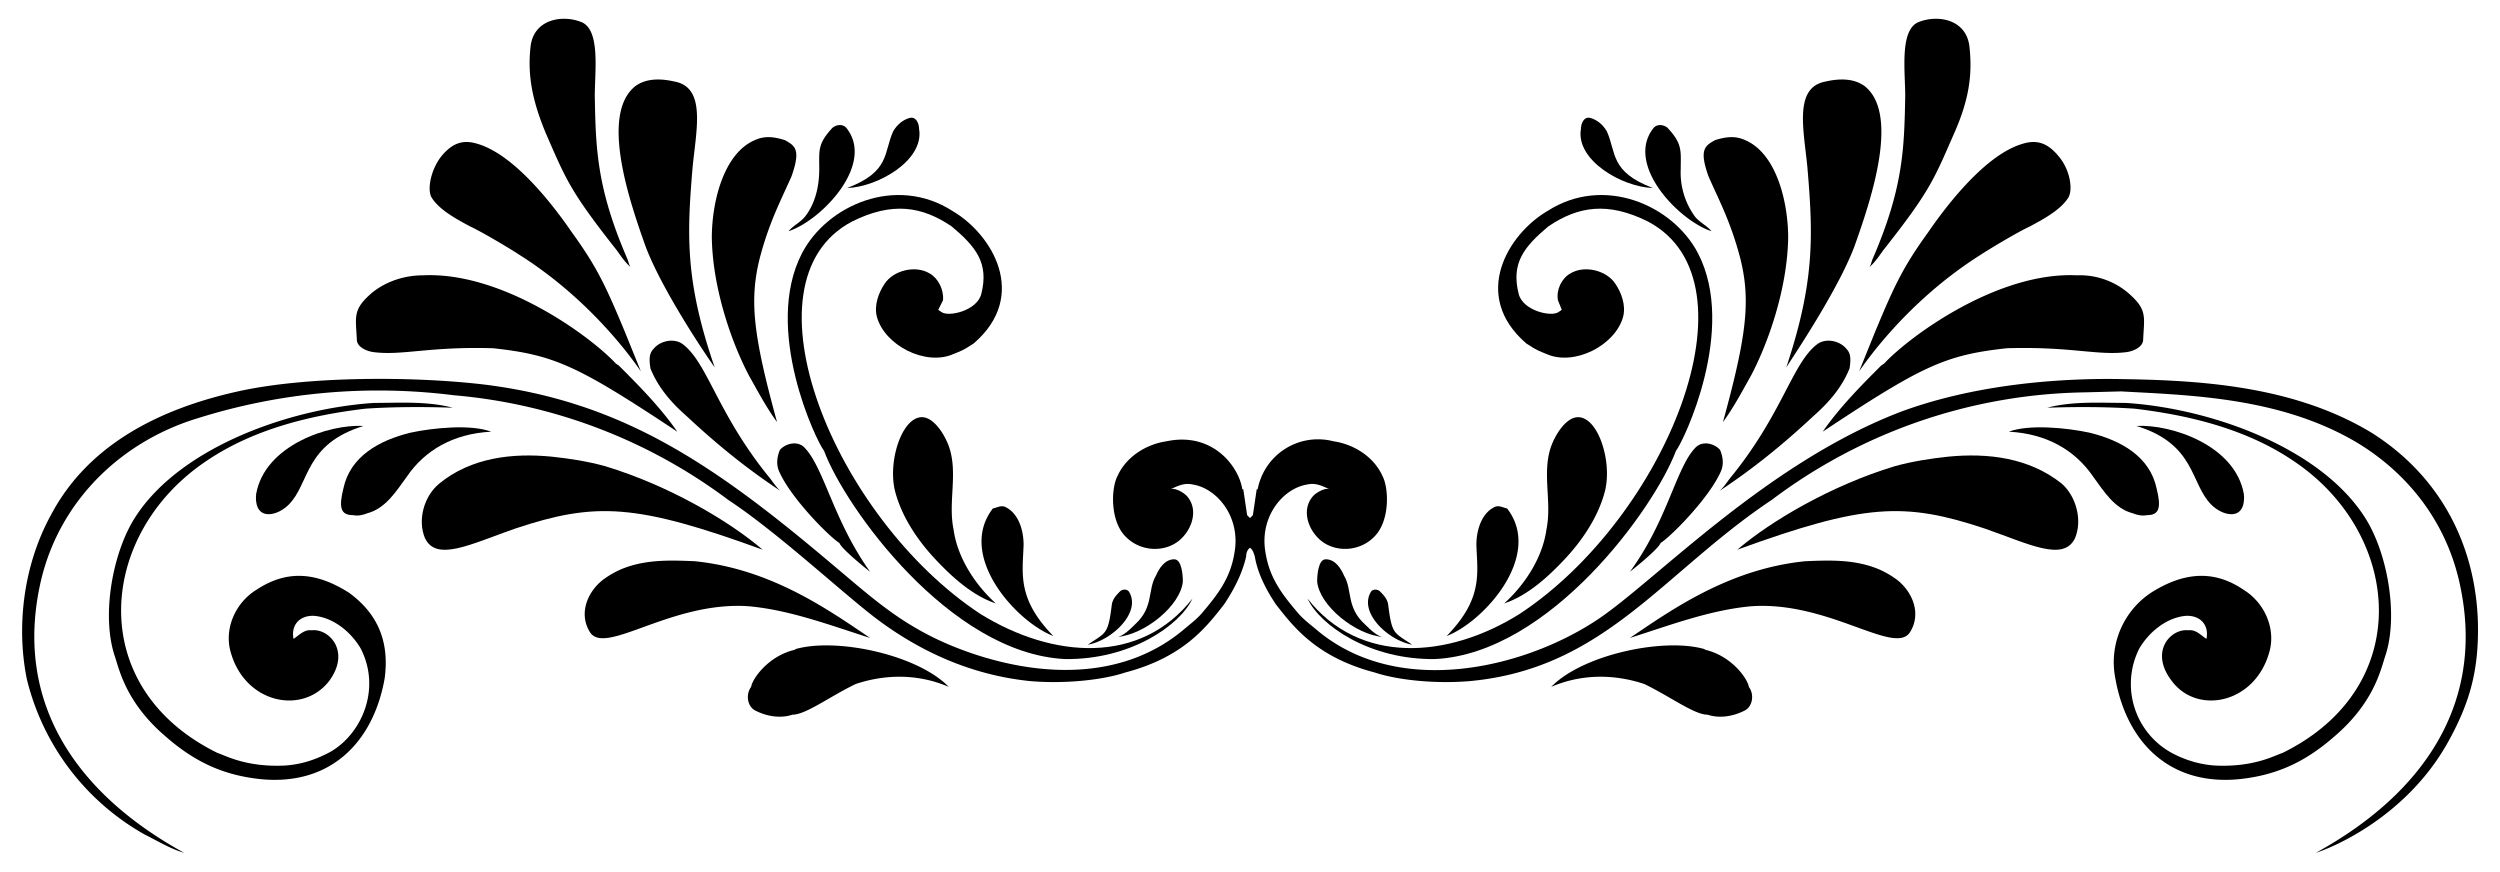<svg xmlns="http://www.w3.org/2000/svg" xml:space="preserve" viewBox="0 0 2606 909"><path d="M1723 196c-45-17-38-37-48-59-4-7-10-12-17-14s-10 6-10 11c-6 33 43 61 75 62zm-840 0c45-17 38-37 48-59 4-7 10-12 17-14s10 6 10 11c6 33-43 61-75 62zm499 387c-8 0-9 17-9 23 2 25 40 56 69 58-6 0-15-9-19-13-20-18-13-36-22-51-3-7-9-17-19-17zm-158 0c8 0 9 17 9 23-2 25-40 56-69 58 6 0 15-9 19-13 20-18 13-36 22-51 3-7 9-17 19-17z"/><path d="M1438 616c-3-2-7-2-9 1-13 22 19 51 43 55-19-13-21-10-25-42-1-6-5-10-9-14zm-270 0c3-2 7-2 9 1 13 22-19 51-43 55 19-13 21-10 25-42 1-6 5-10 9-14zm389-87c-13 7-18 24-18 39 1 30 7 56-31 95 39-15 101-84 63-133-5-1-9-4-14-1zm-508 0c13 7 18 24 18 39-1 30-7 56 31 95-39-15-101-84-63-133 5-1 9-4 14-1zm650 136c41-13 83-29 126-33 81-6 150 52 166 27 12-19 3-42-14-55-7-5-14-9-22-12-24-9-49-8-73-7-80 8-140 51-183 80zm-792 0c-41-13-83-29-126-33-81-6-150 52-166 27-12-19-3-42 14-55 7-5 14-9 22-12 24-9 49-8 73-7 80 8 140 51 183 80zm710 51c30-13 64-14 97-3 27 13 52 32 66 32 12 4 26 2 38-4 9-4 11-17 5-25-1-8-18-33-47-39h2c-42-13-128 5-161 39zm-628 0c-30-13-64-14-97-3-27 13-52 32-66 32-12 4-26 2-38-4-9-4-11-17-5-25 1-8 18-33 47-39h-2c42-13 128 5 161 39zm795-475c-5-6-12-9-17-15a78 78 0 0 1-15-50c0-19 2-26-14-43-4-3-10-4-14 0-31 38 26 97 60 108zm-962 0c5-6 12-9 17-15 11-14 15-32 15-50 0-19-2-26 14-43 4-3 10-4 14 0 31 38-26 97-60 108zm1242 25c9-6 39-24 52-30 13-7 32-17 40-30 5-8 2-29-10-43-13-16-25-17-38-13-37 11-76 60-98 92-26 36-35 55-55 103l-17 42c3-4 47-71 126-121zm-1522 0c-9-6-39-24-52-30-13-7-32-17-40-30-5-8-1-29 10-43 13-16 25-17 38-13 37 11 76 60 98 92 26 36 35 55 55 103l17 42c-3-4-47-71-126-121zM1944 90c-12-9-28-8-41-5-33 6-23 49-19 89 6 71 8 119-22 209 9-14 54-81 71-126 16-45 48-137 11-167zM662 90c12-9 28-8 41-5 33 6 23 49 19 89-6 71-8 119 23 209-10-14-55-81-72-126-16-45-48-137-11-167zm1286 189c6-5 10-11 15-18 49-62 53-74 74-122 16-36 19-62 16-90-3-29-33-34-53-26s-14 51-14 77c-1 55-2 96-34 170-1 2-2 8-4 9zm-1290 0c-6-5-10-11-15-18-49-62-53-74-74-122-15-36-19-62-16-90 3-29 33-34 53-26s14 51 14 77c1 55 2 96 34 170 1 2 2 8 4 9z"/><path d="M1825 392c17-32 38-89 39-144 0-37-12-88-45-102-11-5-21-3-31 0-11 6-17 10-7 38 11 25 23 47 33 85 11 44 7 80-18 171 11-15 20-32 29-48zm-1044 0c-17-32-38-89-39-144 0-37 12-88 45-102 11-5 21-3 31 0 11 6 17 10 7 38-11 25-23 47-33 85-11 44-7 80 18 171-11-15-20-32-29-48zm950 174c10-6 51-47 63-75 3-7 2-15-1-22-6-7-19-10-26-2-20 21-29 76-68 129 4-3 30-24 32-30zm-856 0c-10-6-51-47-63-75-3-7-2-15 1-22 6-7 19-10 26-2 20 21 30 76 68 129-4-3-30-24-32-30zm1342-199c7-1 16-5 17-12 1-25 5-32-16-50a78 78 0 0 0-53-18c-83-4-175 64-201 92l-3 2c-20 20-43 43-61 69 104-69 128-80 192-87 67-2 95 8 125 4zm-1828 0c-7-1-16-5-17-12-1-25-5-32 16-50 15-12 34-18 53-18 83-4 175 64 201 92l3 2c20 20 43 43 61 69-104-69-128-80-192-87-67-2-95 8-125 4zm1501 67c16-14 30-30 38-50 1-7 2-15-3-20-7-9-22-12-31-5-26 20-36 73-91 140-3 4-7 10-11 13 35-23 67-49 98-78zm-1174 0c-16-14-30-30-38-50-1-7-2-15 3-20 7-9 22-12 31-5 26 20 36 73 91 140 3 4 7 10 11 13-35-23-67-49-98-78z"/><path d="M1496 687c120-6 229-158 251-217 8-10 64-127 23-206-26-50-98-82-157-44-41 24-80 88-22 138 12 8 14 8 21 11 29 13 72-9 80-39 3-12-2-25-8-34-9-14-32-20-47-11-9 5-15 17-13 28l4 10-3 2c-7 6-38-1-42-19-8-32 6-49 31-70 31-21 62-26 104-5 119 63 18 309-134 409-75 47-167 53-221-16 13 28 65 64 133 63zm-386 0c-120-6-229-158-251-217-8-10-64-127-23-206 26-50 98-82 157-44 41 24 80 88 22 138-12 8-14 8-21 11-29 13-72-9-80-39-3-12 2-25 8-34 9-14 32-20 47-11 9 5 15 17 14 28l-5 10 3 2c7 6 38-1 42-19 8-32-6-49-31-70-31-21-62-26-104-5-119 63-18 309 134 409 76 47 167 53 221-16-13 28-65 64-133 63z"/><path d="M1568 629c24-8 45-27 62-45 19-20 36-45 43-72 8-32-8-80-30-77-12 2-22 19-26 30-10 28 1 58-5 87-4 29-22 57-44 77zm-530 0c-24-8-45-27-62-45-19-20-36-45-43-72-8-32 8-80 30-77 12 2 22 19 26 30 10 28-1 58 5 87 4 29 22 57 44 77zm1096-204c30-1 61-1 91 1 59 7 119 22 168 56 111 76 125 235-14 303-7 2-29 15-70 13-15-1-29-5-43-12a82 82 0 0 1-36-110c10-17 28-32 48-34 15-1 25 9 22 24-6-4-11-10-19-9-18-2-41 22-17 53 27 36 88 23 102-32 6-24-6-50-27-63-32-22-64-18-97 3a87 87 0 0 0-37 89c12 68 58 113 131 105 35-4 65-16 97-44 40-34 48-67 53-83 14-40 4-103-18-141-44-75-160-118-252-124-27 0-55-2-82 5zm-1662 0c-30-1-61-1-91 1-59 7-119 22-168 56-111 76-125 235 14 303 7 2 29 15 70 13 15-1 29-5 43-12 34-16 59-65 36-110-10-17-28-32-48-34-15-1-25 9-22 24 6-4 11-10 19-9 18-2 41 22 18 53-28 36-89 23-103-32-6-24 6-50 27-63 33-22 64-18 97 3 30 22 42 51 37 89-12 68-58 113-131 105-35-4-65-16-97-44-40-34-48-67-53-83-14-40-4-103 18-141 44-75 160-118 252-124 27 0 55-2 82 5z"/><path d="M2227 444c62 19 56 60 78 82 5 5 13 10 21 10 12 0 14-12 13-21-9-51-76-73-112-71zm-1848 0c-62 19-56 60-78 82-5 5-13 10-21 10-12 0-14-12-13-21 9-51 76-73 112-71z"/><path d="M1303 574v-3c3 2 4 6 5 9 3 18 12 35 22 50 18 23 42 55 103 71 24 8 63 12 99 9 141-13 201-113 315-189a556 556 0 0 1 326-112l38-1c72 4 167 6 247 54 54 33 91 83 105 142 30 127-36 223-149 285 19-6 94-38 137-114 23-41 33-75 32-125-2-80-38-153-111-199-86-52-191-55-273-56-71 0-149 9-217 34-139 53-253 173-314 215-76 52-209 85-295 13-7-6-14-11-20-18-17-20-30-37-34-64-6-36 18-66 44-70 9-2 16 2 23 5-5-2-15 4-18 8-13 16-2 40 14 49s37 6 50-7c17-16 16-51 9-64-9-20-30-33-51-36a64 64 0 0 0-79 50h-1l-4 27-3 3-3-3-4-27h-1c-4-25-32-60-79-50-21 3-42 16-51 36-7 13-8 48 9 64 13 13 34 16 50 7s27-33 14-49c-3-4-13-10-18-8 7-3 14-7 23-5 26 4 50 34 44 70-4 27-17 44-34 64-6 7-13 12-20 18-59 49-139 50-214 26-71-23-104-55-153-96-123-104-218-168-360-186-75-9-186-9-258 7-81 18-156 55-195 129-29 53-36 117-25 171a255 255 0 0 0 123 162c14 7 27 15 41 19C79 827 13 731 43 604c20-83 84-144 163-168a628 628 0 0 1 267-24 556 556 0 0 1 286 109c53 35 120 98 156 125 47 35 100 58 159 64 36 3 75-1 99-9 61-16 85-48 103-71 10-15 19-32 23-50 0-3 1-7 4-9v3z"/><path d="M2178 451c-23-5-63-9-84-1 39 2 69 19 88 47 11 15 22 33 41 38 5 2 10 3 15 2 13 0 15-8 10-28-7-33-37-50-70-58zm-1750 0c23-5 63-9 84-1-39 2-69 19-88 47-11 15-22 33-41 38-5 2-10 3-15 2-13 0-15-8-10-28 7-33 37-50 70-58zm1721 53c-34-27-77-32-118-28-19 2-38 5-56 10-66 20-129 57-164 87 132-48 174-50 258-22 46 16 82 35 94 10 8-19 1-44-14-57zm-1691 0c33-27 76-32 117-28 19 2 38 5 56 10 66 20 129 57 164 87-132-48-174-50-258-22-46 16-82 35-94 10-8-19-1-44 15-57z"/></svg>
